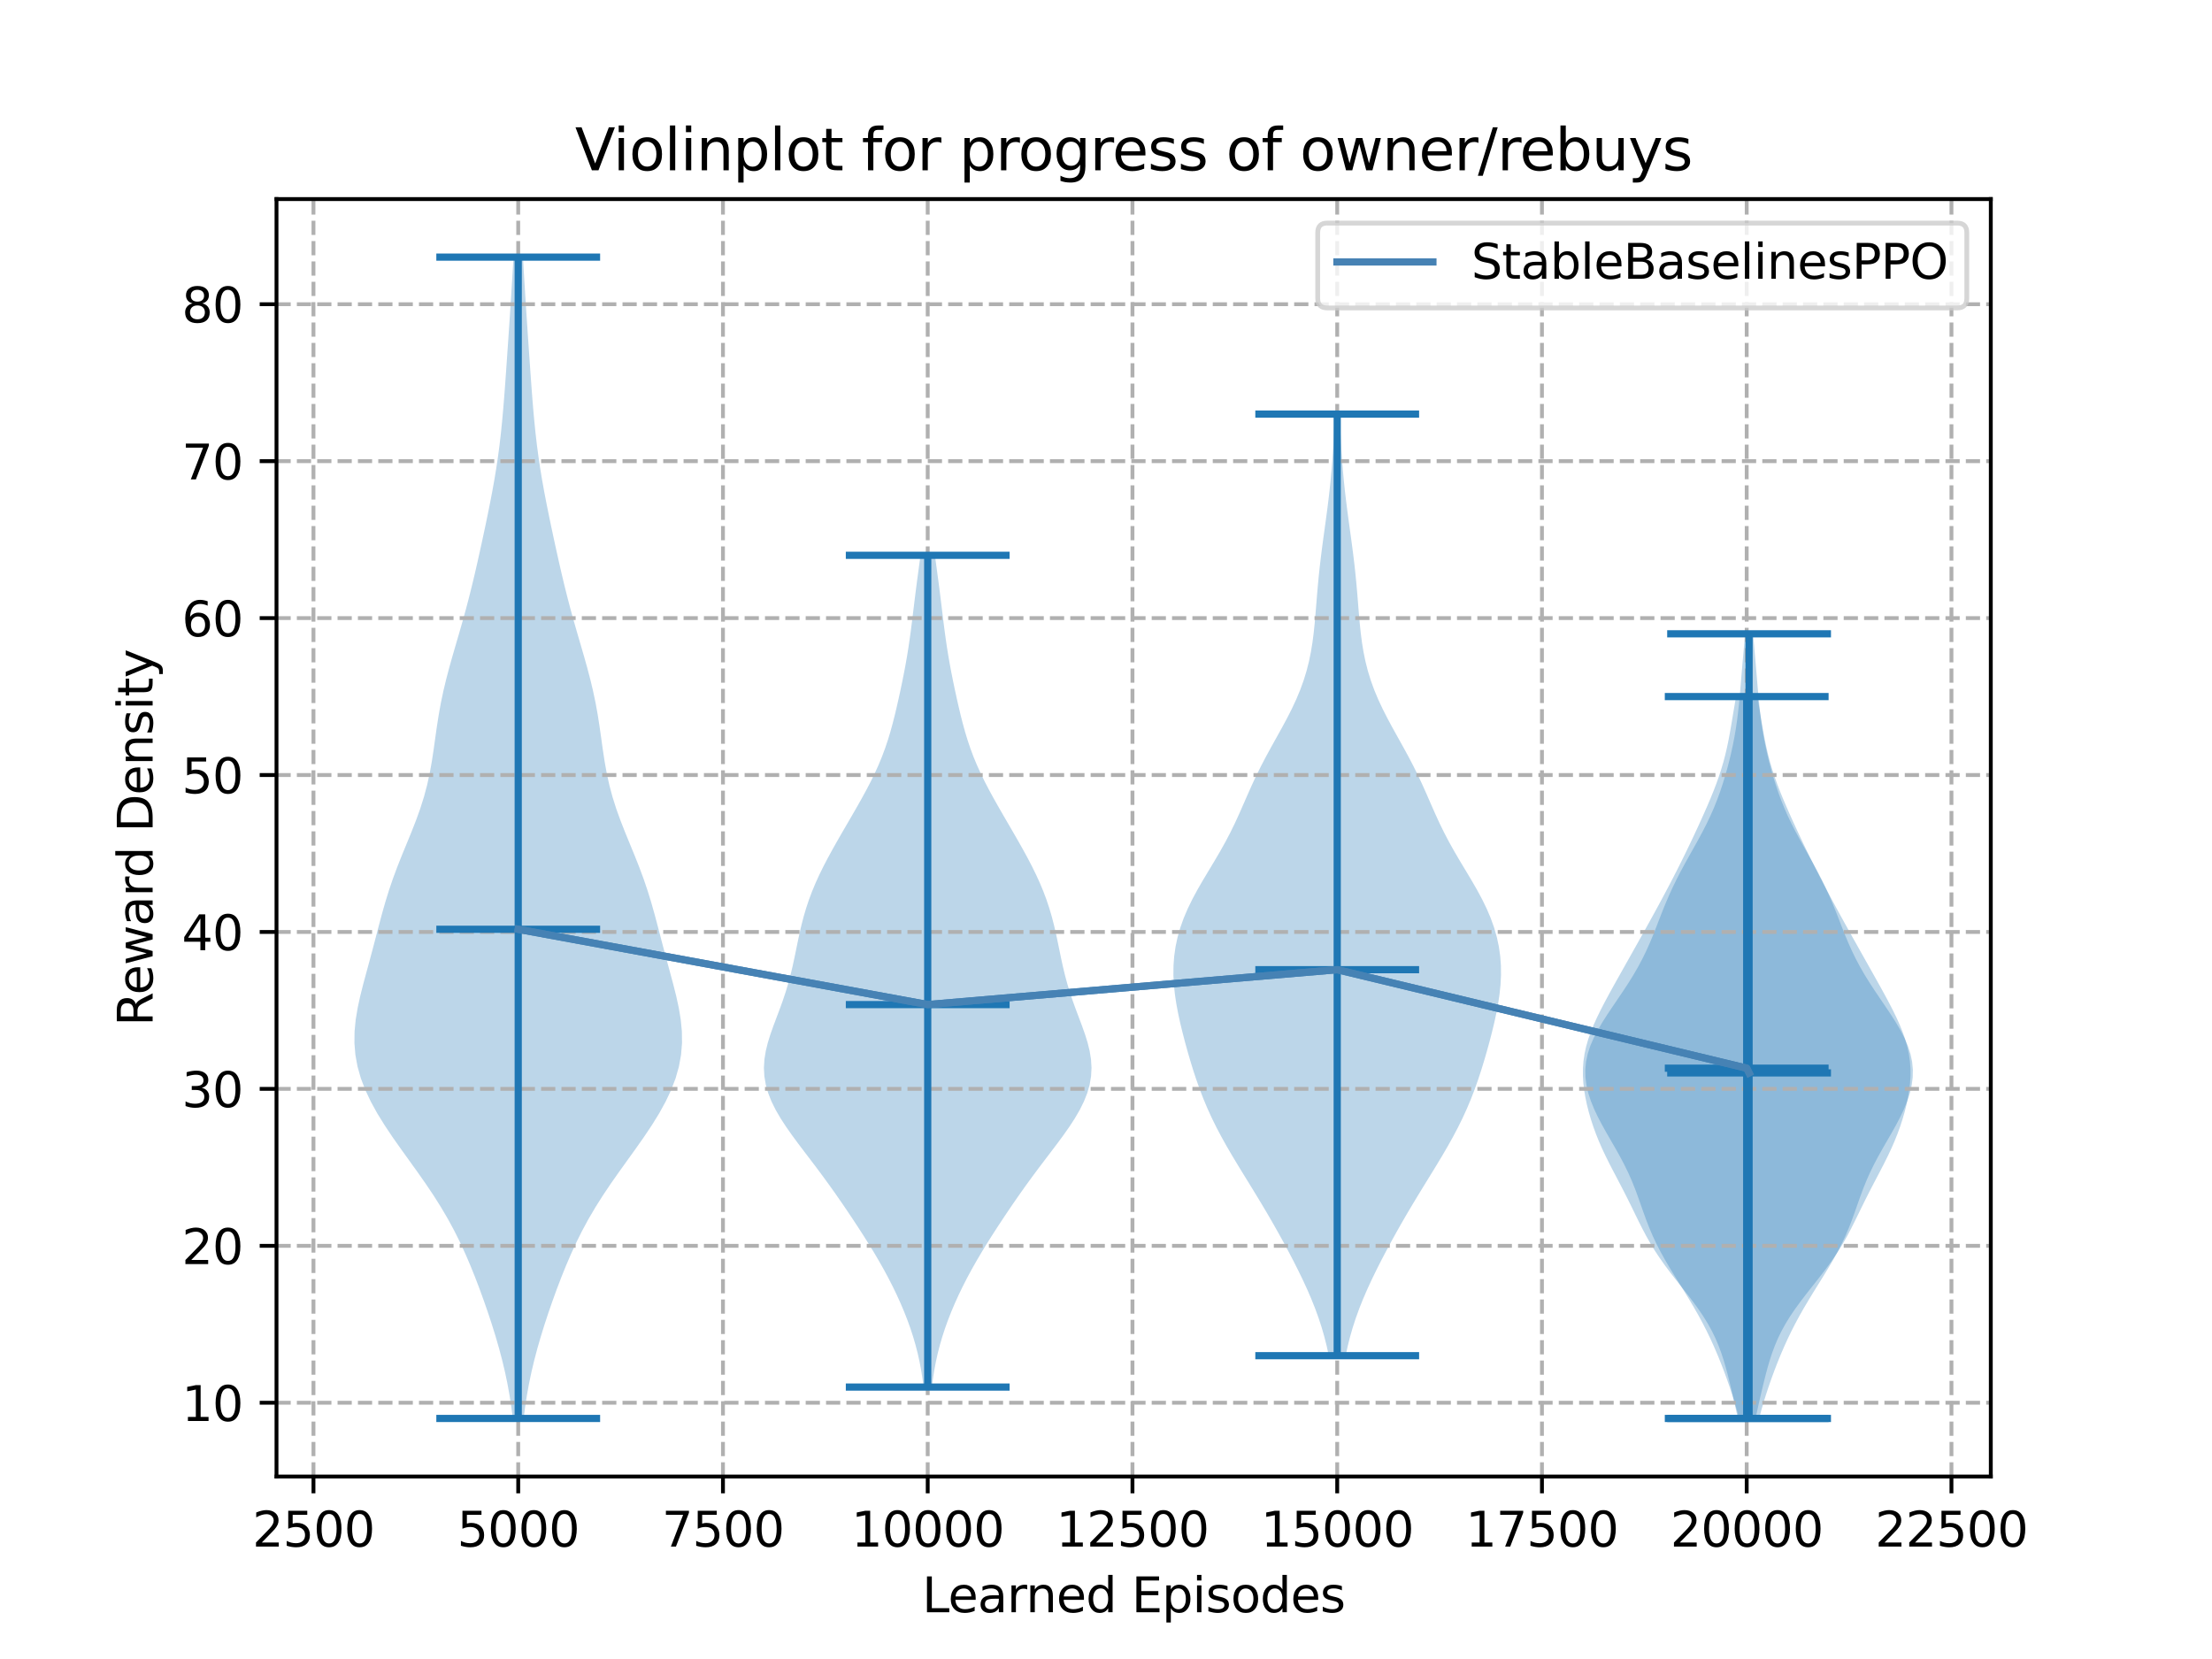 <?xml version="1.0" encoding="utf-8" standalone="no"?>
<!DOCTYPE svg PUBLIC "-//W3C//DTD SVG 1.1//EN"
  "http://www.w3.org/Graphics/SVG/1.1/DTD/svg11.dtd">
<svg xmlns:xlink="http://www.w3.org/1999/xlink" width="460.8pt" height="345.6pt" viewBox="0 0 460.8 345.6" xmlns="http://www.w3.org/2000/svg" version="1.1">
 <defs>
  <style type="text/css">*{stroke-linejoin: round; stroke-linecap: butt}</style>
 </defs>
 <g id="figure_1">
  <g id="patch_1">
   <path d="M 0 345.6 
L 460.8 345.6 
L 460.8 0 
L 0 0 
z
" style="fill: #ffffff"/>
  </g>
  <g id="axes_1">
   <g id="patch_2">
    <path d="M 57.6 307.584 
L 414.72 307.584 
L 414.72 41.472 
L 57.6 41.472 
z
" style="fill: #ffffff"/>
   </g>
   <g id="PolyCollection_1">
    <path d="M 109.084 295.488 
L 106.826 295.488 
L 106.513 293.044 
L 106.136 290.601 
L 105.691 288.157 
L 105.176 285.713 
L 104.593 283.27 
L 103.945 280.826 
L 103.238 278.383 
L 102.478 275.939 
L 101.673 273.495 
L 100.826 271.052 
L 99.939 268.608 
L 99.009 266.164 
L 98.027 263.721 
L 96.981 261.277 
L 95.856 258.833 
L 94.638 256.39 
L 93.315 253.946 
L 91.88 251.503 
L 90.336 249.059 
L 88.696 246.615 
L 86.983 244.172 
L 85.228 241.728 
L 83.471 239.284 
L 81.752 236.841 
L 80.117 234.397 
L 78.605 231.953 
L 77.257 229.51 
L 76.103 227.066 
L 75.171 224.623 
L 74.478 222.179 
L 74.033 219.735 
L 73.833 217.292 
L 73.864 214.848 
L 74.1 212.404 
L 74.506 209.961 
L 75.038 207.517 
L 75.652 205.073 
L 76.309 202.63 
L 76.974 200.186 
L 77.63 197.743 
L 78.271 195.299 
L 78.909 192.855 
L 79.561 190.412 
L 80.254 187.968 
L 81.008 185.524 
L 81.838 183.081 
L 82.745 180.637 
L 83.714 178.193 
L 84.718 175.75 
L 85.718 173.306 
L 86.676 170.863 
L 87.554 168.419 
L 88.325 165.975 
L 88.977 163.532 
L 89.514 161.088 
L 89.954 158.644 
L 90.327 156.201 
L 90.668 153.757 
L 91.015 151.313 
L 91.399 148.87 
L 91.842 146.426 
L 92.355 143.983 
L 92.938 141.539 
L 93.581 139.095 
L 94.268 136.652 
L 94.978 134.208 
L 95.691 131.764 
L 96.391 129.321 
L 97.066 126.877 
L 97.709 124.433 
L 98.32 121.99 
L 98.904 119.546 
L 99.465 117.103 
L 100.009 114.659 
L 100.542 112.215 
L 101.064 109.772 
L 101.574 107.328 
L 102.067 104.884 
L 102.537 102.441 
L 102.977 99.997 
L 103.381 97.553 
L 103.744 95.11 
L 104.067 92.666 
L 104.35 90.223 
L 104.599 87.779 
L 104.819 85.335 
L 105.019 82.892 
L 105.204 80.448 
L 105.38 78.004 
L 105.551 75.561 
L 105.72 73.117 
L 105.888 70.673 
L 106.053 68.23 
L 106.215 65.786 
L 106.374 63.343 
L 106.529 60.899 
L 106.68 58.455 
L 106.827 56.012 
L 106.969 53.568 
L 108.94 53.568 
L 108.94 53.568 
L 109.083 56.012 
L 109.23 58.455 
L 109.381 60.899 
L 109.536 63.343 
L 109.695 65.786 
L 109.857 68.23 
L 110.022 70.673 
L 110.189 73.117 
L 110.358 75.561 
L 110.53 78.004 
L 110.706 80.448 
L 110.891 82.892 
L 111.09 85.335 
L 111.311 87.779 
L 111.56 90.223 
L 111.843 92.666 
L 112.166 95.11 
L 112.529 97.553 
L 112.933 99.997 
L 113.373 102.441 
L 113.843 104.884 
L 114.336 107.328 
L 114.846 109.772 
L 115.368 112.215 
L 115.9 114.659 
L 116.445 117.103 
L 117.006 119.546 
L 117.589 121.99 
L 118.201 124.433 
L 118.844 126.877 
L 119.519 129.321 
L 120.218 131.764 
L 120.932 134.208 
L 121.642 136.652 
L 122.328 139.095 
L 122.972 141.539 
L 123.555 143.983 
L 124.068 146.426 
L 124.511 148.87 
L 124.894 151.313 
L 125.241 153.757 
L 125.583 156.201 
L 125.955 158.644 
L 126.395 161.088 
L 126.932 163.532 
L 127.584 165.975 
L 128.356 168.419 
L 129.234 170.863 
L 130.191 173.306 
L 131.192 175.75 
L 132.195 178.193 
L 133.164 180.637 
L 134.071 183.081 
L 134.902 185.524 
L 135.656 187.968 
L 136.348 190.412 
L 137.001 192.855 
L 137.638 195.299 
L 138.28 197.743 
L 138.936 200.186 
L 139.601 202.63 
L 140.257 205.073 
L 140.872 207.517 
L 141.404 209.961 
L 141.809 212.404 
L 142.046 214.848 
L 142.077 217.292 
L 141.877 219.735 
L 141.432 222.179 
L 140.739 224.623 
L 139.807 227.066 
L 138.653 229.51 
L 137.304 231.953 
L 135.793 234.397 
L 134.157 236.841 
L 132.439 239.284 
L 130.681 241.728 
L 128.927 244.172 
L 127.213 246.615 
L 125.573 249.059 
L 124.03 251.503 
L 122.595 253.946 
L 121.271 256.39 
L 120.053 258.833 
L 118.929 261.277 
L 117.883 263.721 
L 116.901 266.164 
L 115.97 268.608 
L 115.083 271.052 
L 114.237 273.495 
L 113.431 275.939 
L 112.672 278.383 
L 111.965 280.826 
L 111.317 283.27 
L 110.734 285.713 
L 110.219 288.157 
L 109.774 290.601 
L 109.397 293.044 
L 109.084 295.488 
z
" clip-path="url(#p4ff7fcdae9)" style="fill: #1f77b4; fill-opacity: 0.3"/>
   </g>
   <g id="PolyCollection_2">
    <path d="M 194.125 288.95 
L 192.395 288.95 
L 192.169 287.199 
L 191.894 285.449 
L 191.564 283.699 
L 191.177 281.949 
L 190.728 280.199 
L 190.217 278.449 
L 189.646 276.698 
L 189.015 274.948 
L 188.327 273.198 
L 187.584 271.448 
L 186.789 269.698 
L 185.943 267.948 
L 185.047 266.197 
L 184.103 264.447 
L 183.113 262.697 
L 182.082 260.947 
L 181.013 259.197 
L 179.912 257.447 
L 178.784 255.696 
L 177.634 253.946 
L 176.462 252.196 
L 175.268 250.446 
L 174.051 248.696 
L 172.807 246.945 
L 171.534 245.195 
L 170.232 243.445 
L 168.909 241.695 
L 167.577 239.945 
L 166.253 238.195 
L 164.962 236.444 
L 163.733 234.694 
L 162.595 232.944 
L 161.579 231.194 
L 160.713 229.444 
L 160.022 227.694 
L 159.524 225.943 
L 159.229 224.193 
L 159.138 222.443 
L 159.243 220.693 
L 159.525 218.943 
L 159.956 217.193 
L 160.501 215.442 
L 161.122 213.692 
L 161.779 211.942 
L 162.438 210.192 
L 163.071 208.442 
L 163.656 206.692 
L 164.185 204.941 
L 164.657 203.191 
L 165.078 201.441 
L 165.461 199.691 
L 165.823 197.941 
L 166.182 196.191 
L 166.556 194.44 
L 166.962 192.69 
L 167.417 190.94 
L 167.932 189.19 
L 168.515 187.44 
L 169.172 185.689 
L 169.901 183.939 
L 170.7 182.189 
L 171.561 180.439 
L 172.475 178.689 
L 173.431 176.939 
L 174.417 175.188 
L 175.423 173.438 
L 176.44 171.688 
L 177.457 169.938 
L 178.465 168.188 
L 179.454 166.438 
L 180.411 164.687 
L 181.325 162.937 
L 182.185 161.187 
L 182.981 159.437 
L 183.708 157.687 
L 184.364 155.937 
L 184.954 154.186 
L 185.484 152.436 
L 185.965 150.686 
L 186.409 148.936 
L 186.825 147.186 
L 187.222 145.436 
L 187.603 143.685 
L 187.969 141.935 
L 188.319 140.185 
L 188.648 138.435 
L 188.955 136.685 
L 189.237 134.934 
L 189.496 133.184 
L 189.736 131.434 
L 189.96 129.684 
L 190.175 127.934 
L 190.388 126.184 
L 190.603 124.433 
L 190.823 122.683 
L 191.051 120.933 
L 191.286 119.183 
L 191.524 117.433 
L 191.76 115.683 
L 194.76 115.683 
L 194.76 115.683 
L 194.996 117.433 
L 195.234 119.183 
L 195.469 120.933 
L 195.697 122.683 
L 195.917 124.433 
L 196.132 126.184 
L 196.345 127.934 
L 196.56 129.684 
L 196.784 131.434 
L 197.024 133.184 
L 197.283 134.934 
L 197.565 136.685 
L 197.872 138.435 
L 198.201 140.185 
L 198.551 141.935 
L 198.917 143.685 
L 199.298 145.436 
L 199.695 147.186 
L 200.111 148.936 
L 200.555 150.686 
L 201.036 152.436 
L 201.566 154.186 
L 202.156 155.937 
L 202.812 157.687 
L 203.539 159.437 
L 204.335 161.187 
L 205.195 162.937 
L 206.109 164.687 
L 207.066 166.438 
L 208.055 168.188 
L 209.063 169.938 
L 210.08 171.688 
L 211.097 173.438 
L 212.103 175.188 
L 213.089 176.939 
L 214.045 178.689 
L 214.959 180.439 
L 215.82 182.189 
L 216.619 183.939 
L 217.349 185.689 
L 218.005 187.44 
L 218.588 189.19 
L 219.103 190.94 
L 219.558 192.69 
L 219.964 194.44 
L 220.338 196.191 
L 220.697 197.941 
L 221.059 199.691 
L 221.442 201.441 
L 221.863 203.191 
L 222.335 204.941 
L 222.864 206.692 
L 223.449 208.442 
L 224.082 210.192 
L 224.741 211.942 
L 225.398 213.692 
L 226.019 215.442 
L 226.564 217.193 
L 226.995 218.943 
L 227.277 220.693 
L 227.382 222.443 
L 227.291 224.193 
L 226.996 225.943 
L 226.498 227.694 
L 225.807 229.444 
L 224.941 231.194 
L 223.925 232.944 
L 222.787 234.694 
L 221.558 236.444 
L 220.267 238.195 
L 218.943 239.945 
L 217.611 241.695 
L 216.288 243.445 
L 214.987 245.195 
L 213.713 246.945 
L 212.469 248.696 
L 211.252 250.446 
L 210.058 252.196 
L 208.887 253.946 
L 207.736 255.696 
L 206.608 257.447 
L 205.507 259.197 
L 204.438 260.947 
L 203.407 262.697 
L 202.417 264.447 
L 201.473 266.197 
L 200.577 267.948 
L 199.731 269.698 
L 198.936 271.448 
L 198.193 273.198 
L 197.505 274.948 
L 196.874 276.698 
L 196.303 278.449 
L 195.792 280.199 
L 195.343 281.949 
L 194.956 283.699 
L 194.626 285.449 
L 194.351 287.199 
L 194.125 288.95 
z
" clip-path="url(#p4ff7fcdae9)" style="fill: #1f77b4; fill-opacity: 0.3"/>
   </g>
   <g id="PolyCollection_3">
    <path d="M 280.322 282.411 
L 276.809 282.411 
L 276.38 280.43 
L 275.88 278.449 
L 275.308 276.467 
L 274.659 274.486 
L 273.937 272.505 
L 273.143 270.523 
L 272.285 268.542 
L 271.371 266.561 
L 270.408 264.579 
L 269.405 262.598 
L 268.369 260.617 
L 267.302 258.635 
L 266.206 256.654 
L 265.084 254.673 
L 263.933 252.691 
L 262.757 250.71 
L 261.558 248.729 
L 260.344 246.747 
L 259.124 244.766 
L 257.91 242.785 
L 256.717 240.803 
L 255.561 238.822 
L 254.453 236.841 
L 253.407 234.859 
L 252.43 232.878 
L 251.526 230.897 
L 250.695 228.915 
L 249.932 226.934 
L 249.228 224.953 
L 248.576 222.971 
L 247.966 220.99 
L 247.39 219.009 
L 246.845 217.027 
L 246.33 215.046 
L 245.852 213.065 
L 245.42 211.083 
L 245.048 209.102 
L 244.751 207.121 
L 244.544 205.139 
L 244.443 203.158 
L 244.46 201.177 
L 244.606 199.196 
L 244.888 197.214 
L 245.311 195.233 
L 245.877 193.252 
L 246.585 191.27 
L 247.428 189.289 
L 248.395 187.308 
L 249.463 185.326 
L 250.607 183.345 
L 251.792 181.364 
L 252.984 179.382 
L 254.147 177.401 
L 255.256 175.42 
L 256.296 173.438 
L 257.264 171.457 
L 258.173 169.476 
L 259.046 167.494 
L 259.91 165.513 
L 260.794 163.532 
L 261.721 161.55 
L 262.703 159.569 
L 263.74 157.588 
L 264.821 155.606 
L 265.925 153.625 
L 267.025 151.644 
L 268.092 149.662 
L 269.101 147.681 
L 270.026 145.7 
L 270.853 143.718 
L 271.573 141.737 
L 272.181 139.756 
L 272.684 137.774 
L 273.09 135.793 
L 273.412 133.812 
L 273.667 131.83 
L 273.873 129.849 
L 274.047 127.868 
L 274.207 125.886 
L 274.367 123.905 
L 274.538 121.924 
L 274.727 119.942 
L 274.939 117.961 
L 275.173 115.98 
L 275.425 113.998 
L 275.691 112.017 
L 275.964 110.036 
L 276.235 108.054 
L 276.499 106.073 
L 276.748 104.092 
L 276.977 102.111 
L 277.184 100.129 
L 277.367 98.148 
L 277.527 96.167 
L 277.664 94.185 
L 277.783 92.204 
L 277.886 90.223 
L 277.976 88.241 
L 278.057 86.26 
L 279.074 86.26 
L 279.074 86.26 
L 279.154 88.241 
L 279.245 90.223 
L 279.347 92.204 
L 279.466 94.185 
L 279.604 96.167 
L 279.763 98.148 
L 279.946 100.129 
L 280.153 102.111 
L 280.383 104.092 
L 280.632 106.073 
L 280.895 108.054 
L 281.166 110.036 
L 281.439 112.017 
L 281.705 113.998 
L 281.958 115.98 
L 282.192 117.961 
L 282.403 119.942 
L 282.593 121.924 
L 282.764 123.905 
L 282.923 125.886 
L 283.083 127.868 
L 283.258 129.849 
L 283.464 131.83 
L 283.719 133.812 
L 284.041 135.793 
L 284.446 137.774 
L 284.949 139.756 
L 285.558 141.737 
L 286.277 143.718 
L 287.104 145.7 
L 288.03 147.681 
L 289.038 149.662 
L 290.106 151.644 
L 291.206 153.625 
L 292.31 155.606 
L 293.391 157.588 
L 294.428 159.569 
L 295.409 161.55 
L 296.336 163.532 
L 297.22 165.513 
L 298.085 167.494 
L 298.957 169.476 
L 299.866 171.457 
L 300.835 173.438 
L 301.874 175.42 
L 302.983 177.401 
L 304.147 179.382 
L 305.338 181.364 
L 306.523 183.345 
L 307.667 185.326 
L 308.736 187.308 
L 309.702 189.289 
L 310.546 191.27 
L 311.254 193.252 
L 311.82 195.233 
L 312.243 197.214 
L 312.524 199.196 
L 312.67 201.177 
L 312.687 203.158 
L 312.586 205.139 
L 312.38 207.121 
L 312.083 209.102 
L 311.71 211.083 
L 311.278 213.065 
L 310.8 215.046 
L 310.286 217.027 
L 309.74 219.009 
L 309.164 220.99 
L 308.554 222.971 
L 307.902 224.953 
L 307.199 226.934 
L 306.436 228.915 
L 305.604 230.897 
L 304.7 232.878 
L 303.723 234.859 
L 302.677 236.841 
L 301.57 238.822 
L 300.413 240.803 
L 299.22 242.785 
L 298.007 244.766 
L 296.787 246.747 
L 295.572 248.729 
L 294.374 250.71 
L 293.197 252.691 
L 292.047 254.673 
L 290.924 256.654 
L 289.829 258.635 
L 288.762 260.617 
L 287.725 262.598 
L 286.722 264.579 
L 285.76 266.561 
L 284.845 268.542 
L 283.987 270.523 
L 283.194 272.505 
L 282.471 274.486 
L 281.823 276.467 
L 281.25 278.449 
L 280.751 280.43 
L 280.322 282.411 
z
" clip-path="url(#p4ff7fcdae9)" style="fill: #1f77b4; fill-opacity: 0.3"/>
   </g>
   <g id="PolyCollection_4">
    <path d="M 365.715 295.488 
L 362.026 295.488 
L 361.704 293.969 
L 361.367 292.45 
L 361.02 290.931 
L 360.664 289.412 
L 360.298 287.893 
L 359.916 286.374 
L 359.508 284.855 
L 359.063 283.336 
L 358.565 281.817 
L 357.999 280.298 
L 357.351 278.779 
L 356.61 277.26 
L 355.771 275.741 
L 354.834 274.222 
L 353.806 272.703 
L 352.701 271.184 
L 351.538 269.665 
L 350.343 268.146 
L 349.143 266.627 
L 347.962 265.108 
L 346.825 263.589 
L 345.749 262.07 
L 344.745 260.551 
L 343.816 259.032 
L 342.955 257.513 
L 342.151 255.994 
L 341.386 254.475 
L 340.642 252.956 
L 339.901 251.437 
L 339.151 249.917 
L 338.384 248.398 
L 337.6 246.879 
L 336.804 245.36 
L 336.007 243.841 
L 335.224 242.322 
L 334.469 240.803 
L 333.754 239.284 
L 333.088 237.765 
L 332.477 236.246 
L 331.922 234.727 
L 331.423 233.208 
L 330.981 231.689 
L 330.596 230.17 
L 330.273 228.651 
L 330.017 227.132 
L 329.839 225.613 
L 329.748 224.094 
L 329.755 222.575 
L 329.868 221.056 
L 330.09 219.537 
L 330.421 218.018 
L 330.857 216.499 
L 331.389 214.98 
L 332.005 213.461 
L 332.692 211.942 
L 333.434 210.423 
L 334.218 208.904 
L 335.032 207.385 
L 335.865 205.866 
L 336.71 204.347 
L 337.561 202.828 
L 338.414 201.309 
L 339.269 199.79 
L 340.123 198.271 
L 340.976 196.752 
L 341.827 195.233 
L 342.675 193.714 
L 343.518 192.195 
L 344.356 190.676 
L 345.186 189.157 
L 346.008 187.638 
L 346.821 186.119 
L 347.624 184.6 
L 348.417 183.081 
L 349.197 181.562 
L 349.965 180.043 
L 350.72 178.524 
L 351.462 177.005 
L 352.192 175.486 
L 352.91 173.967 
L 353.617 172.448 
L 354.313 170.929 
L 354.996 169.41 
L 355.663 167.891 
L 356.309 166.372 
L 356.928 164.853 
L 357.512 163.334 
L 358.057 161.814 
L 358.555 160.295 
L 359.004 158.776 
L 359.404 157.257 
L 359.759 155.738 
L 360.075 154.219 
L 360.361 152.7 
L 360.627 151.181 
L 360.882 149.662 
L 361.135 148.143 
L 361.39 146.624 
L 361.651 145.105 
L 366.09 145.105 
L 366.09 145.105 
L 366.351 146.624 
L 366.606 148.143 
L 366.859 149.662 
L 367.114 151.181 
L 367.38 152.7 
L 367.665 154.219 
L 367.982 155.738 
L 368.337 157.257 
L 368.737 158.776 
L 369.186 160.295 
L 369.684 161.814 
L 370.228 163.334 
L 370.813 164.853 
L 371.432 166.372 
L 372.078 167.891 
L 372.745 169.41 
L 373.428 170.929 
L 374.124 172.448 
L 374.831 173.967 
L 375.549 175.486 
L 376.279 177.005 
L 377.021 178.524 
L 377.776 180.043 
L 378.544 181.562 
L 379.324 183.081 
L 380.116 184.6 
L 380.92 186.119 
L 381.733 187.638 
L 382.555 189.157 
L 383.385 190.676 
L 384.223 192.195 
L 385.066 193.714 
L 385.914 195.233 
L 386.765 196.752 
L 387.618 198.271 
L 388.472 199.79 
L 389.327 201.309 
L 390.18 202.828 
L 391.031 204.347 
L 391.876 205.866 
L 392.709 207.385 
L 393.523 208.904 
L 394.307 210.423 
L 395.049 211.942 
L 395.735 213.461 
L 396.352 214.98 
L 396.884 216.499 
L 397.32 218.018 
L 397.651 219.537 
L 397.873 221.056 
L 397.985 222.575 
L 397.993 224.094 
L 397.902 225.613 
L 397.724 227.132 
L 397.468 228.651 
L 397.144 230.17 
L 396.76 231.689 
L 396.317 233.208 
L 395.819 234.727 
L 395.264 236.246 
L 394.653 237.765 
L 393.987 239.284 
L 393.272 240.803 
L 392.517 242.322 
L 391.734 243.841 
L 390.937 245.36 
L 390.141 246.879 
L 389.356 248.398 
L 388.589 249.917 
L 387.839 251.437 
L 387.099 252.956 
L 386.355 254.475 
L 385.59 255.994 
L 384.786 257.513 
L 383.925 259.032 
L 382.995 260.551 
L 381.991 262.07 
L 380.916 263.589 
L 379.779 265.108 
L 378.598 266.627 
L 377.397 268.146 
L 376.203 269.665 
L 375.04 271.184 
L 373.935 272.703 
L 372.907 274.222 
L 371.969 275.741 
L 371.13 277.26 
L 370.39 278.779 
L 369.742 280.298 
L 369.176 281.817 
L 368.678 283.336 
L 368.233 284.855 
L 367.825 286.374 
L 367.443 287.893 
L 367.076 289.412 
L 366.721 290.931 
L 366.374 292.45 
L 366.037 293.969 
L 365.715 295.488 
z
" clip-path="url(#p4ff7fcdae9)" style="fill: #1f77b4; fill-opacity: 0.3"/>
   </g>
   <g id="PolyCollection_5">
    <path d="M 366.463 295.488 
L 362.267 295.488 
L 361.832 293.837 
L 361.356 292.186 
L 360.844 290.535 
L 360.299 288.884 
L 359.723 287.232 
L 359.117 285.581 
L 358.481 283.93 
L 357.811 282.279 
L 357.103 280.628 
L 356.354 278.977 
L 355.559 277.326 
L 354.715 275.675 
L 353.823 274.024 
L 352.883 272.373 
L 351.904 270.721 
L 350.893 269.07 
L 349.867 267.419 
L 348.84 265.768 
L 347.833 264.117 
L 346.862 262.466 
L 345.946 260.815 
L 345.095 259.164 
L 344.316 257.513 
L 343.609 255.861 
L 342.964 254.21 
L 342.363 252.559 
L 341.784 250.908 
L 341.201 249.257 
L 340.588 247.606 
L 339.922 245.955 
L 339.19 244.304 
L 338.386 242.653 
L 337.516 241.002 
L 336.594 239.35 
L 335.644 237.699 
L 334.692 236.048 
L 333.767 234.397 
L 332.899 232.746 
L 332.114 231.095 
L 331.438 229.444 
L 330.894 227.793 
L 330.501 226.142 
L 330.28 224.49 
L 330.243 222.839 
L 330.399 221.188 
L 330.749 219.537 
L 331.286 217.886 
L 331.993 216.235 
L 332.846 214.584 
L 333.817 212.933 
L 334.871 211.282 
L 335.977 209.631 
L 337.101 207.979 
L 338.214 206.328 
L 339.292 204.677 
L 340.314 203.026 
L 341.267 201.375 
L 342.145 199.724 
L 342.95 198.073 
L 343.689 196.422 
L 344.376 194.771 
L 345.029 193.119 
L 345.669 191.468 
L 346.314 189.817 
L 346.984 188.166 
L 347.691 186.515 
L 348.445 184.864 
L 349.249 183.213 
L 350.101 181.562 
L 350.992 179.911 
L 351.91 178.259 
L 352.838 176.608 
L 353.757 174.957 
L 354.647 173.306 
L 355.494 171.655 
L 356.284 170.004 
L 357.012 168.353 
L 357.678 166.702 
L 358.284 165.051 
L 358.838 163.4 
L 359.347 161.748 
L 359.816 160.097 
L 360.248 158.446 
L 360.644 156.795 
L 361.002 155.144 
L 361.322 153.493 
L 361.602 151.842 
L 361.845 150.191 
L 362.053 148.54 
L 362.234 146.888 
L 362.393 145.237 
L 362.539 143.586 
L 362.679 141.935 
L 362.817 140.284 
L 362.957 138.633 
L 363.099 136.982 
L 363.243 135.331 
L 363.386 133.68 
L 363.525 132.029 
L 365.205 132.029 
L 365.205 132.029 
L 365.345 133.68 
L 365.488 135.331 
L 365.632 136.982 
L 365.774 138.633 
L 365.913 140.284 
L 366.051 141.935 
L 366.191 143.586 
L 366.337 145.237 
L 366.497 146.888 
L 366.677 148.54 
L 366.886 150.191 
L 367.128 151.842 
L 367.408 153.493 
L 367.728 155.144 
L 368.086 156.795 
L 368.482 158.446 
L 368.914 160.097 
L 369.383 161.748 
L 369.892 163.4 
L 370.446 165.051 
L 371.053 166.702 
L 371.718 168.353 
L 372.446 170.004 
L 373.237 171.655 
L 374.083 173.306 
L 374.974 174.957 
L 375.892 176.608 
L 376.82 178.259 
L 377.738 179.911 
L 378.63 181.562 
L 379.481 183.213 
L 380.285 184.864 
L 381.039 186.515 
L 381.746 188.166 
L 382.416 189.817 
L 383.062 191.468 
L 383.701 193.119 
L 384.355 194.771 
L 385.042 196.422 
L 385.781 198.073 
L 386.585 199.724 
L 387.464 201.375 
L 388.417 203.026 
L 389.439 204.677 
L 390.516 206.328 
L 391.629 207.979 
L 392.754 209.631 
L 393.859 211.282 
L 394.914 212.933 
L 395.884 214.584 
L 396.738 216.235 
L 397.444 217.886 
L 397.981 219.537 
L 398.331 221.188 
L 398.487 222.839 
L 398.45 224.49 
L 398.229 226.142 
L 397.837 227.793 
L 397.292 229.444 
L 396.616 231.095 
L 395.831 232.746 
L 394.963 234.397 
L 394.039 236.048 
L 393.087 237.699 
L 392.136 239.35 
L 391.215 241.002 
L 390.344 242.653 
L 389.54 244.304 
L 388.808 245.955 
L 388.142 247.606 
L 387.529 249.257 
L 386.946 250.908 
L 386.367 252.559 
L 385.767 254.21 
L 385.121 255.861 
L 384.414 257.513 
L 383.636 259.164 
L 382.785 260.815 
L 381.868 262.466 
L 380.898 264.117 
L 379.89 265.768 
L 378.864 267.419 
L 377.837 269.07 
L 376.827 270.721 
L 375.847 272.373 
L 374.908 274.024 
L 374.015 275.675 
L 373.171 277.326 
L 372.376 278.977 
L 371.627 280.628 
L 370.92 282.279 
L 370.25 283.93 
L 369.613 285.581 
L 369.007 287.232 
L 368.431 288.884 
L 367.886 290.535 
L 367.374 292.186 
L 366.899 293.837 
L 366.463 295.488 
z
" clip-path="url(#p4ff7fcdae9)" style="fill: #1f77b4; fill-opacity: 0.3"/>
   </g>
   <g id="matplotlib.axis_1">
    <g id="xtick_1">
     <g id="line2d_1">
      <path d="M 65.302 307.584 
L 65.302 41.472 
" clip-path="url(#p4ff7fcdae9)" style="fill: none; stroke-dasharray: 2.96,1.28; stroke-dashoffset: 0; stroke: #b0b0b0; stroke-width: 0.8"/>
     </g>
     <g id="line2d_2">
      <defs>
       <path id="mf1c7e84be1" d="M 0 0 
L 0 3.5 
" style="stroke: #000000; stroke-width: 0.8"/>
      </defs>
      <g>
       <use xlink:href="#mf1c7e84be1" x="65.302" y="307.584" style="stroke: #000000; stroke-width: 0.8"/>
      </g>
     </g>
     <g id="text_1">
      <!-- 2500 -->
      <g transform="translate(52.577 322.182)scale(0.1 -0.1)">
       <defs>
        <path id="DejaVuSans-32" d="M 1228 531 
L 3431 531 
L 3431 0 
L 469 0 
L 469 531 
Q 828 903 1448 1529 
Q 2069 2156 2228 2338 
Q 2531 2678 2651 2914 
Q 2772 3150 2772 3378 
Q 2772 3750 2511 3984 
Q 2250 4219 1831 4219 
Q 1534 4219 1204 4116 
Q 875 4013 500 3803 
L 500 4441 
Q 881 4594 1212 4672 
Q 1544 4750 1819 4750 
Q 2544 4750 2975 4387 
Q 3406 4025 3406 3419 
Q 3406 3131 3298 2873 
Q 3191 2616 2906 2266 
Q 2828 2175 2409 1742 
Q 1991 1309 1228 531 
z
" transform="scale(0.016)"/>
        <path id="DejaVuSans-35" d="M 691 4666 
L 3169 4666 
L 3169 4134 
L 1269 4134 
L 1269 2991 
Q 1406 3038 1543 3061 
Q 1681 3084 1819 3084 
Q 2600 3084 3056 2656 
Q 3513 2228 3513 1497 
Q 3513 744 3044 326 
Q 2575 -91 1722 -91 
Q 1428 -91 1123 -41 
Q 819 9 494 109 
L 494 744 
Q 775 591 1075 516 
Q 1375 441 1709 441 
Q 2250 441 2565 725 
Q 2881 1009 2881 1497 
Q 2881 1984 2565 2268 
Q 2250 2553 1709 2553 
Q 1456 2553 1204 2497 
Q 953 2441 691 2322 
L 691 4666 
z
" transform="scale(0.016)"/>
        <path id="DejaVuSans-30" d="M 2034 4250 
Q 1547 4250 1301 3770 
Q 1056 3291 1056 2328 
Q 1056 1369 1301 889 
Q 1547 409 2034 409 
Q 2525 409 2770 889 
Q 3016 1369 3016 2328 
Q 3016 3291 2770 3770 
Q 2525 4250 2034 4250 
z
M 2034 4750 
Q 2819 4750 3233 4129 
Q 3647 3509 3647 2328 
Q 3647 1150 3233 529 
Q 2819 -91 2034 -91 
Q 1250 -91 836 529 
Q 422 1150 422 2328 
Q 422 3509 836 4129 
Q 1250 4750 2034 4750 
z
" transform="scale(0.016)"/>
       </defs>
       <use xlink:href="#DejaVuSans-32"/>
       <use xlink:href="#DejaVuSans-35" x="63.623"/>
       <use xlink:href="#DejaVuSans-30" x="127.246"/>
       <use xlink:href="#DejaVuSans-30" x="190.869"/>
      </g>
     </g>
    </g>
    <g id="xtick_2">
     <g id="line2d_3">
      <path d="M 107.955 307.584 
L 107.955 41.472 
" clip-path="url(#p4ff7fcdae9)" style="fill: none; stroke-dasharray: 2.96,1.28; stroke-dashoffset: 0; stroke: #b0b0b0; stroke-width: 0.8"/>
     </g>
     <g id="line2d_4">
      <g>
       <use xlink:href="#mf1c7e84be1" x="107.955" y="307.584" style="stroke: #000000; stroke-width: 0.8"/>
      </g>
     </g>
     <g id="text_2">
      <!-- 5000 -->
      <g transform="translate(95.23 322.182)scale(0.1 -0.1)">
       <use xlink:href="#DejaVuSans-35"/>
       <use xlink:href="#DejaVuSans-30" x="63.623"/>
       <use xlink:href="#DejaVuSans-30" x="127.246"/>
       <use xlink:href="#DejaVuSans-30" x="190.869"/>
      </g>
     </g>
    </g>
    <g id="xtick_3">
     <g id="line2d_5">
      <path d="M 150.607 307.584 
L 150.607 41.472 
" clip-path="url(#p4ff7fcdae9)" style="fill: none; stroke-dasharray: 2.96,1.28; stroke-dashoffset: 0; stroke: #b0b0b0; stroke-width: 0.8"/>
     </g>
     <g id="line2d_6">
      <g>
       <use xlink:href="#mf1c7e84be1" x="150.607" y="307.584" style="stroke: #000000; stroke-width: 0.8"/>
      </g>
     </g>
     <g id="text_3">
      <!-- 7500 -->
      <g transform="translate(137.882 322.182)scale(0.1 -0.1)">
       <defs>
        <path id="DejaVuSans-37" d="M 525 4666 
L 3525 4666 
L 3525 4397 
L 1831 0 
L 1172 0 
L 2766 4134 
L 525 4134 
L 525 4666 
z
" transform="scale(0.016)"/>
       </defs>
       <use xlink:href="#DejaVuSans-37"/>
       <use xlink:href="#DejaVuSans-35" x="63.623"/>
       <use xlink:href="#DejaVuSans-30" x="127.246"/>
       <use xlink:href="#DejaVuSans-30" x="190.869"/>
      </g>
     </g>
    </g>
    <g id="xtick_4">
     <g id="line2d_7">
      <path d="M 193.26 307.584 
L 193.26 41.472 
" clip-path="url(#p4ff7fcdae9)" style="fill: none; stroke-dasharray: 2.96,1.28; stroke-dashoffset: 0; stroke: #b0b0b0; stroke-width: 0.8"/>
     </g>
     <g id="line2d_8">
      <g>
       <use xlink:href="#mf1c7e84be1" x="193.26" y="307.584" style="stroke: #000000; stroke-width: 0.8"/>
      </g>
     </g>
     <g id="text_4">
      <!-- 10000 -->
      <g transform="translate(177.354 322.182)scale(0.1 -0.1)">
       <defs>
        <path id="DejaVuSans-31" d="M 794 531 
L 1825 531 
L 1825 4091 
L 703 3866 
L 703 4441 
L 1819 4666 
L 2450 4666 
L 2450 531 
L 3481 531 
L 3481 0 
L 794 0 
L 794 531 
z
" transform="scale(0.016)"/>
       </defs>
       <use xlink:href="#DejaVuSans-31"/>
       <use xlink:href="#DejaVuSans-30" x="63.623"/>
       <use xlink:href="#DejaVuSans-30" x="127.246"/>
       <use xlink:href="#DejaVuSans-30" x="190.869"/>
       <use xlink:href="#DejaVuSans-30" x="254.492"/>
      </g>
     </g>
    </g>
    <g id="xtick_5">
     <g id="line2d_9">
      <path d="M 235.913 307.584 
L 235.913 41.472 
" clip-path="url(#p4ff7fcdae9)" style="fill: none; stroke-dasharray: 2.96,1.28; stroke-dashoffset: 0; stroke: #b0b0b0; stroke-width: 0.8"/>
     </g>
     <g id="line2d_10">
      <g>
       <use xlink:href="#mf1c7e84be1" x="235.913" y="307.584" style="stroke: #000000; stroke-width: 0.8"/>
      </g>
     </g>
     <g id="text_5">
      <!-- 12500 -->
      <g transform="translate(220.006 322.182)scale(0.1 -0.1)">
       <use xlink:href="#DejaVuSans-31"/>
       <use xlink:href="#DejaVuSans-32" x="63.623"/>
       <use xlink:href="#DejaVuSans-35" x="127.246"/>
       <use xlink:href="#DejaVuSans-30" x="190.869"/>
       <use xlink:href="#DejaVuSans-30" x="254.492"/>
      </g>
     </g>
    </g>
    <g id="xtick_6">
     <g id="line2d_11">
      <path d="M 278.565 307.584 
L 278.565 41.472 
" clip-path="url(#p4ff7fcdae9)" style="fill: none; stroke-dasharray: 2.96,1.28; stroke-dashoffset: 0; stroke: #b0b0b0; stroke-width: 0.8"/>
     </g>
     <g id="line2d_12">
      <g>
       <use xlink:href="#mf1c7e84be1" x="278.565" y="307.584" style="stroke: #000000; stroke-width: 0.8"/>
      </g>
     </g>
     <g id="text_6">
      <!-- 15000 -->
      <g transform="translate(262.659 322.182)scale(0.1 -0.1)">
       <use xlink:href="#DejaVuSans-31"/>
       <use xlink:href="#DejaVuSans-35" x="63.623"/>
       <use xlink:href="#DejaVuSans-30" x="127.246"/>
       <use xlink:href="#DejaVuSans-30" x="190.869"/>
       <use xlink:href="#DejaVuSans-30" x="254.492"/>
      </g>
     </g>
    </g>
    <g id="xtick_7">
     <g id="line2d_13">
      <path d="M 321.218 307.584 
L 321.218 41.472 
" clip-path="url(#p4ff7fcdae9)" style="fill: none; stroke-dasharray: 2.96,1.28; stroke-dashoffset: 0; stroke: #b0b0b0; stroke-width: 0.8"/>
     </g>
     <g id="line2d_14">
      <g>
       <use xlink:href="#mf1c7e84be1" x="321.218" y="307.584" style="stroke: #000000; stroke-width: 0.8"/>
      </g>
     </g>
     <g id="text_7">
      <!-- 17500 -->
      <g transform="translate(305.312 322.182)scale(0.1 -0.1)">
       <use xlink:href="#DejaVuSans-31"/>
       <use xlink:href="#DejaVuSans-37" x="63.623"/>
       <use xlink:href="#DejaVuSans-35" x="127.246"/>
       <use xlink:href="#DejaVuSans-30" x="190.869"/>
       <use xlink:href="#DejaVuSans-30" x="254.492"/>
      </g>
     </g>
    </g>
    <g id="xtick_8">
     <g id="line2d_15">
      <path d="M 363.87 307.584 
L 363.87 41.472 
" clip-path="url(#p4ff7fcdae9)" style="fill: none; stroke-dasharray: 2.96,1.28; stroke-dashoffset: 0; stroke: #b0b0b0; stroke-width: 0.8"/>
     </g>
     <g id="line2d_16">
      <g>
       <use xlink:href="#mf1c7e84be1" x="363.87" y="307.584" style="stroke: #000000; stroke-width: 0.8"/>
      </g>
     </g>
     <g id="text_8">
      <!-- 20000 -->
      <g transform="translate(347.964 322.182)scale(0.1 -0.1)">
       <use xlink:href="#DejaVuSans-32"/>
       <use xlink:href="#DejaVuSans-30" x="63.623"/>
       <use xlink:href="#DejaVuSans-30" x="127.246"/>
       <use xlink:href="#DejaVuSans-30" x="190.869"/>
       <use xlink:href="#DejaVuSans-30" x="254.492"/>
      </g>
     </g>
    </g>
    <g id="xtick_9">
     <g id="line2d_17">
      <path d="M 406.523 307.584 
L 406.523 41.472 
" clip-path="url(#p4ff7fcdae9)" style="fill: none; stroke-dasharray: 2.96,1.28; stroke-dashoffset: 0; stroke: #b0b0b0; stroke-width: 0.8"/>
     </g>
     <g id="line2d_18">
      <g>
       <use xlink:href="#mf1c7e84be1" x="406.523" y="307.584" style="stroke: #000000; stroke-width: 0.8"/>
      </g>
     </g>
     <g id="text_9">
      <!-- 22500 -->
      <g transform="translate(390.617 322.182)scale(0.1 -0.1)">
       <use xlink:href="#DejaVuSans-32"/>
       <use xlink:href="#DejaVuSans-32" x="63.623"/>
       <use xlink:href="#DejaVuSans-35" x="127.246"/>
       <use xlink:href="#DejaVuSans-30" x="190.869"/>
       <use xlink:href="#DejaVuSans-30" x="254.492"/>
      </g>
     </g>
    </g>
    <g id="text_10">
     <!-- Learned Episodes -->
     <g transform="translate(192.102 335.861)scale(0.1 -0.1)">
      <defs>
       <path id="DejaVuSans-4c" d="M 628 4666 
L 1259 4666 
L 1259 531 
L 3531 531 
L 3531 0 
L 628 0 
L 628 4666 
z
" transform="scale(0.016)"/>
       <path id="DejaVuSans-65" d="M 3597 1894 
L 3597 1613 
L 953 1613 
Q 991 1019 1311 708 
Q 1631 397 2203 397 
Q 2534 397 2845 478 
Q 3156 559 3463 722 
L 3463 178 
Q 3153 47 2828 -22 
Q 2503 -91 2169 -91 
Q 1331 -91 842 396 
Q 353 884 353 1716 
Q 353 2575 817 3079 
Q 1281 3584 2069 3584 
Q 2775 3584 3186 3129 
Q 3597 2675 3597 1894 
z
M 3022 2063 
Q 3016 2534 2758 2815 
Q 2500 3097 2075 3097 
Q 1594 3097 1305 2825 
Q 1016 2553 972 2059 
L 3022 2063 
z
" transform="scale(0.016)"/>
       <path id="DejaVuSans-61" d="M 2194 1759 
Q 1497 1759 1228 1600 
Q 959 1441 959 1056 
Q 959 750 1161 570 
Q 1363 391 1709 391 
Q 2188 391 2477 730 
Q 2766 1069 2766 1631 
L 2766 1759 
L 2194 1759 
z
M 3341 1997 
L 3341 0 
L 2766 0 
L 2766 531 
Q 2569 213 2275 61 
Q 1981 -91 1556 -91 
Q 1019 -91 701 211 
Q 384 513 384 1019 
Q 384 1609 779 1909 
Q 1175 2209 1959 2209 
L 2766 2209 
L 2766 2266 
Q 2766 2663 2505 2880 
Q 2244 3097 1772 3097 
Q 1472 3097 1187 3025 
Q 903 2953 641 2809 
L 641 3341 
Q 956 3463 1253 3523 
Q 1550 3584 1831 3584 
Q 2591 3584 2966 3190 
Q 3341 2797 3341 1997 
z
" transform="scale(0.016)"/>
       <path id="DejaVuSans-72" d="M 2631 2963 
Q 2534 3019 2420 3045 
Q 2306 3072 2169 3072 
Q 1681 3072 1420 2755 
Q 1159 2438 1159 1844 
L 1159 0 
L 581 0 
L 581 3500 
L 1159 3500 
L 1159 2956 
Q 1341 3275 1631 3429 
Q 1922 3584 2338 3584 
Q 2397 3584 2469 3576 
Q 2541 3569 2628 3553 
L 2631 2963 
z
" transform="scale(0.016)"/>
       <path id="DejaVuSans-6e" d="M 3513 2113 
L 3513 0 
L 2938 0 
L 2938 2094 
Q 2938 2591 2744 2837 
Q 2550 3084 2163 3084 
Q 1697 3084 1428 2787 
Q 1159 2491 1159 1978 
L 1159 0 
L 581 0 
L 581 3500 
L 1159 3500 
L 1159 2956 
Q 1366 3272 1645 3428 
Q 1925 3584 2291 3584 
Q 2894 3584 3203 3211 
Q 3513 2838 3513 2113 
z
" transform="scale(0.016)"/>
       <path id="DejaVuSans-64" d="M 2906 2969 
L 2906 4863 
L 3481 4863 
L 3481 0 
L 2906 0 
L 2906 525 
Q 2725 213 2448 61 
Q 2172 -91 1784 -91 
Q 1150 -91 751 415 
Q 353 922 353 1747 
Q 353 2572 751 3078 
Q 1150 3584 1784 3584 
Q 2172 3584 2448 3432 
Q 2725 3281 2906 2969 
z
M 947 1747 
Q 947 1113 1208 752 
Q 1469 391 1925 391 
Q 2381 391 2643 752 
Q 2906 1113 2906 1747 
Q 2906 2381 2643 2742 
Q 2381 3103 1925 3103 
Q 1469 3103 1208 2742 
Q 947 2381 947 1747 
z
" transform="scale(0.016)"/>
       <path id="DejaVuSans-20" transform="scale(0.016)"/>
       <path id="DejaVuSans-45" d="M 628 4666 
L 3578 4666 
L 3578 4134 
L 1259 4134 
L 1259 2753 
L 3481 2753 
L 3481 2222 
L 1259 2222 
L 1259 531 
L 3634 531 
L 3634 0 
L 628 0 
L 628 4666 
z
" transform="scale(0.016)"/>
       <path id="DejaVuSans-70" d="M 1159 525 
L 1159 -1331 
L 581 -1331 
L 581 3500 
L 1159 3500 
L 1159 2969 
Q 1341 3281 1617 3432 
Q 1894 3584 2278 3584 
Q 2916 3584 3314 3078 
Q 3713 2572 3713 1747 
Q 3713 922 3314 415 
Q 2916 -91 2278 -91 
Q 1894 -91 1617 61 
Q 1341 213 1159 525 
z
M 3116 1747 
Q 3116 2381 2855 2742 
Q 2594 3103 2138 3103 
Q 1681 3103 1420 2742 
Q 1159 2381 1159 1747 
Q 1159 1113 1420 752 
Q 1681 391 2138 391 
Q 2594 391 2855 752 
Q 3116 1113 3116 1747 
z
" transform="scale(0.016)"/>
       <path id="DejaVuSans-69" d="M 603 3500 
L 1178 3500 
L 1178 0 
L 603 0 
L 603 3500 
z
M 603 4863 
L 1178 4863 
L 1178 4134 
L 603 4134 
L 603 4863 
z
" transform="scale(0.016)"/>
       <path id="DejaVuSans-73" d="M 2834 3397 
L 2834 2853 
Q 2591 2978 2328 3040 
Q 2066 3103 1784 3103 
Q 1356 3103 1142 2972 
Q 928 2841 928 2578 
Q 928 2378 1081 2264 
Q 1234 2150 1697 2047 
L 1894 2003 
Q 2506 1872 2764 1633 
Q 3022 1394 3022 966 
Q 3022 478 2636 193 
Q 2250 -91 1575 -91 
Q 1294 -91 989 -36 
Q 684 19 347 128 
L 347 722 
Q 666 556 975 473 
Q 1284 391 1588 391 
Q 1994 391 2212 530 
Q 2431 669 2431 922 
Q 2431 1156 2273 1281 
Q 2116 1406 1581 1522 
L 1381 1569 
Q 847 1681 609 1914 
Q 372 2147 372 2553 
Q 372 3047 722 3315 
Q 1072 3584 1716 3584 
Q 2034 3584 2315 3537 
Q 2597 3491 2834 3397 
z
" transform="scale(0.016)"/>
       <path id="DejaVuSans-6f" d="M 1959 3097 
Q 1497 3097 1228 2736 
Q 959 2375 959 1747 
Q 959 1119 1226 758 
Q 1494 397 1959 397 
Q 2419 397 2687 759 
Q 2956 1122 2956 1747 
Q 2956 2369 2687 2733 
Q 2419 3097 1959 3097 
z
M 1959 3584 
Q 2709 3584 3137 3096 
Q 3566 2609 3566 1747 
Q 3566 888 3137 398 
Q 2709 -91 1959 -91 
Q 1206 -91 779 398 
Q 353 888 353 1747 
Q 353 2609 779 3096 
Q 1206 3584 1959 3584 
z
" transform="scale(0.016)"/>
      </defs>
      <use xlink:href="#DejaVuSans-4c"/>
      <use xlink:href="#DejaVuSans-65" x="53.963"/>
      <use xlink:href="#DejaVuSans-61" x="115.486"/>
      <use xlink:href="#DejaVuSans-72" x="176.766"/>
      <use xlink:href="#DejaVuSans-6e" x="216.129"/>
      <use xlink:href="#DejaVuSans-65" x="279.508"/>
      <use xlink:href="#DejaVuSans-64" x="341.031"/>
      <use xlink:href="#DejaVuSans-20" x="404.508"/>
      <use xlink:href="#DejaVuSans-45" x="436.295"/>
      <use xlink:href="#DejaVuSans-70" x="499.479"/>
      <use xlink:href="#DejaVuSans-69" x="562.955"/>
      <use xlink:href="#DejaVuSans-73" x="590.738"/>
      <use xlink:href="#DejaVuSans-6f" x="642.838"/>
      <use xlink:href="#DejaVuSans-64" x="704.02"/>
      <use xlink:href="#DejaVuSans-65" x="767.496"/>
      <use xlink:href="#DejaVuSans-73" x="829.02"/>
     </g>
    </g>
   </g>
   <g id="matplotlib.axis_2">
    <g id="ytick_1">
     <g id="line2d_19">
      <path d="M 57.6 292.219 
L 414.72 292.219 
" clip-path="url(#p4ff7fcdae9)" style="fill: none; stroke-dasharray: 2.96,1.28; stroke-dashoffset: 0; stroke: #b0b0b0; stroke-width: 0.8"/>
     </g>
     <g id="line2d_20">
      <defs>
       <path id="m6fb9a50eb9" d="M 0 0 
L -3.5 0 
" style="stroke: #000000; stroke-width: 0.8"/>
      </defs>
      <g>
       <use xlink:href="#m6fb9a50eb9" x="57.6" y="292.219" style="stroke: #000000; stroke-width: 0.8"/>
      </g>
     </g>
     <g id="text_11">
      <!-- 10 -->
      <g transform="translate(37.875 296.018)scale(0.1 -0.1)">
       <use xlink:href="#DejaVuSans-31"/>
       <use xlink:href="#DejaVuSans-30" x="63.623"/>
      </g>
     </g>
    </g>
    <g id="ytick_2">
     <g id="line2d_21">
      <path d="M 57.6 259.527 
L 414.72 259.527 
" clip-path="url(#p4ff7fcdae9)" style="fill: none; stroke-dasharray: 2.96,1.28; stroke-dashoffset: 0; stroke: #b0b0b0; stroke-width: 0.8"/>
     </g>
     <g id="line2d_22">
      <g>
       <use xlink:href="#m6fb9a50eb9" x="57.6" y="259.527" style="stroke: #000000; stroke-width: 0.8"/>
      </g>
     </g>
     <g id="text_12">
      <!-- 20 -->
      <g transform="translate(37.875 263.326)scale(0.1 -0.1)">
       <use xlink:href="#DejaVuSans-32"/>
       <use xlink:href="#DejaVuSans-30" x="63.623"/>
      </g>
     </g>
    </g>
    <g id="ytick_3">
     <g id="line2d_23">
      <path d="M 57.6 226.835 
L 414.72 226.835 
" clip-path="url(#p4ff7fcdae9)" style="fill: none; stroke-dasharray: 2.96,1.28; stroke-dashoffset: 0; stroke: #b0b0b0; stroke-width: 0.8"/>
     </g>
     <g id="line2d_24">
      <g>
       <use xlink:href="#m6fb9a50eb9" x="57.6" y="226.835" style="stroke: #000000; stroke-width: 0.8"/>
      </g>
     </g>
     <g id="text_13">
      <!-- 30 -->
      <g transform="translate(37.875 230.634)scale(0.1 -0.1)">
       <defs>
        <path id="DejaVuSans-33" d="M 2597 2516 
Q 3050 2419 3304 2112 
Q 3559 1806 3559 1356 
Q 3559 666 3084 287 
Q 2609 -91 1734 -91 
Q 1441 -91 1130 -33 
Q 819 25 488 141 
L 488 750 
Q 750 597 1062 519 
Q 1375 441 1716 441 
Q 2309 441 2620 675 
Q 2931 909 2931 1356 
Q 2931 1769 2642 2001 
Q 2353 2234 1838 2234 
L 1294 2234 
L 1294 2753 
L 1863 2753 
Q 2328 2753 2575 2939 
Q 2822 3125 2822 3475 
Q 2822 3834 2567 4026 
Q 2313 4219 1838 4219 
Q 1578 4219 1281 4162 
Q 984 4106 628 3988 
L 628 4550 
Q 988 4650 1302 4700 
Q 1616 4750 1894 4750 
Q 2613 4750 3031 4423 
Q 3450 4097 3450 3541 
Q 3450 3153 3228 2886 
Q 3006 2619 2597 2516 
z
" transform="scale(0.016)"/>
       </defs>
       <use xlink:href="#DejaVuSans-33"/>
       <use xlink:href="#DejaVuSans-30" x="63.623"/>
      </g>
     </g>
    </g>
    <g id="ytick_4">
     <g id="line2d_25">
      <path d="M 57.6 194.143 
L 414.72 194.143 
" clip-path="url(#p4ff7fcdae9)" style="fill: none; stroke-dasharray: 2.96,1.28; stroke-dashoffset: 0; stroke: #b0b0b0; stroke-width: 0.8"/>
     </g>
     <g id="line2d_26">
      <g>
       <use xlink:href="#m6fb9a50eb9" x="57.6" y="194.143" style="stroke: #000000; stroke-width: 0.8"/>
      </g>
     </g>
     <g id="text_14">
      <!-- 40 -->
      <g transform="translate(37.875 197.942)scale(0.1 -0.1)">
       <defs>
        <path id="DejaVuSans-34" d="M 2419 4116 
L 825 1625 
L 2419 1625 
L 2419 4116 
z
M 2253 4666 
L 3047 4666 
L 3047 1625 
L 3713 1625 
L 3713 1100 
L 3047 1100 
L 3047 0 
L 2419 0 
L 2419 1100 
L 313 1100 
L 313 1709 
L 2253 4666 
z
" transform="scale(0.016)"/>
       </defs>
       <use xlink:href="#DejaVuSans-34"/>
       <use xlink:href="#DejaVuSans-30" x="63.623"/>
      </g>
     </g>
    </g>
    <g id="ytick_5">
     <g id="line2d_27">
      <path d="M 57.6 161.451 
L 414.72 161.451 
" clip-path="url(#p4ff7fcdae9)" style="fill: none; stroke-dasharray: 2.96,1.28; stroke-dashoffset: 0; stroke: #b0b0b0; stroke-width: 0.8"/>
     </g>
     <g id="line2d_28">
      <g>
       <use xlink:href="#m6fb9a50eb9" x="57.6" y="161.451" style="stroke: #000000; stroke-width: 0.8"/>
      </g>
     </g>
     <g id="text_15">
      <!-- 50 -->
      <g transform="translate(37.875 165.25)scale(0.1 -0.1)">
       <use xlink:href="#DejaVuSans-35"/>
       <use xlink:href="#DejaVuSans-30" x="63.623"/>
      </g>
     </g>
    </g>
    <g id="ytick_6">
     <g id="line2d_29">
      <path d="M 57.6 128.759 
L 414.72 128.759 
" clip-path="url(#p4ff7fcdae9)" style="fill: none; stroke-dasharray: 2.96,1.28; stroke-dashoffset: 0; stroke: #b0b0b0; stroke-width: 0.8"/>
     </g>
     <g id="line2d_30">
      <g>
       <use xlink:href="#m6fb9a50eb9" x="57.6" y="128.759" style="stroke: #000000; stroke-width: 0.8"/>
      </g>
     </g>
     <g id="text_16">
      <!-- 60 -->
      <g transform="translate(37.875 132.559)scale(0.1 -0.1)">
       <defs>
        <path id="DejaVuSans-36" d="M 2113 2584 
Q 1688 2584 1439 2293 
Q 1191 2003 1191 1497 
Q 1191 994 1439 701 
Q 1688 409 2113 409 
Q 2538 409 2786 701 
Q 3034 994 3034 1497 
Q 3034 2003 2786 2293 
Q 2538 2584 2113 2584 
z
M 3366 4563 
L 3366 3988 
Q 3128 4100 2886 4159 
Q 2644 4219 2406 4219 
Q 1781 4219 1451 3797 
Q 1122 3375 1075 2522 
Q 1259 2794 1537 2939 
Q 1816 3084 2150 3084 
Q 2853 3084 3261 2657 
Q 3669 2231 3669 1497 
Q 3669 778 3244 343 
Q 2819 -91 2113 -91 
Q 1303 -91 875 529 
Q 447 1150 447 2328 
Q 447 3434 972 4092 
Q 1497 4750 2381 4750 
Q 2619 4750 2861 4703 
Q 3103 4656 3366 4563 
z
" transform="scale(0.016)"/>
       </defs>
       <use xlink:href="#DejaVuSans-36"/>
       <use xlink:href="#DejaVuSans-30" x="63.623"/>
      </g>
     </g>
    </g>
    <g id="ytick_7">
     <g id="line2d_31">
      <path d="M 57.6 96.067 
L 414.72 96.067 
" clip-path="url(#p4ff7fcdae9)" style="fill: none; stroke-dasharray: 2.96,1.28; stroke-dashoffset: 0; stroke: #b0b0b0; stroke-width: 0.8"/>
     </g>
     <g id="line2d_32">
      <g>
       <use xlink:href="#m6fb9a50eb9" x="57.6" y="96.067" style="stroke: #000000; stroke-width: 0.8"/>
      </g>
     </g>
     <g id="text_17">
      <!-- 70 -->
      <g transform="translate(37.875 99.867)scale(0.1 -0.1)">
       <use xlink:href="#DejaVuSans-37"/>
       <use xlink:href="#DejaVuSans-30" x="63.623"/>
      </g>
     </g>
    </g>
    <g id="ytick_8">
     <g id="line2d_33">
      <path d="M 57.6 63.376 
L 414.72 63.376 
" clip-path="url(#p4ff7fcdae9)" style="fill: none; stroke-dasharray: 2.96,1.28; stroke-dashoffset: 0; stroke: #b0b0b0; stroke-width: 0.8"/>
     </g>
     <g id="line2d_34">
      <g>
       <use xlink:href="#m6fb9a50eb9" x="57.6" y="63.376" style="stroke: #000000; stroke-width: 0.8"/>
      </g>
     </g>
     <g id="text_18">
      <!-- 80 -->
      <g transform="translate(37.875 67.175)scale(0.1 -0.1)">
       <defs>
        <path id="DejaVuSans-38" d="M 2034 2216 
Q 1584 2216 1326 1975 
Q 1069 1734 1069 1313 
Q 1069 891 1326 650 
Q 1584 409 2034 409 
Q 2484 409 2743 651 
Q 3003 894 3003 1313 
Q 3003 1734 2745 1975 
Q 2488 2216 2034 2216 
z
M 1403 2484 
Q 997 2584 770 2862 
Q 544 3141 544 3541 
Q 544 4100 942 4425 
Q 1341 4750 2034 4750 
Q 2731 4750 3128 4425 
Q 3525 4100 3525 3541 
Q 3525 3141 3298 2862 
Q 3072 2584 2669 2484 
Q 3125 2378 3379 2068 
Q 3634 1759 3634 1313 
Q 3634 634 3220 271 
Q 2806 -91 2034 -91 
Q 1263 -91 848 271 
Q 434 634 434 1313 
Q 434 1759 690 2068 
Q 947 2378 1403 2484 
z
M 1172 3481 
Q 1172 3119 1398 2916 
Q 1625 2713 2034 2713 
Q 2441 2713 2670 2916 
Q 2900 3119 2900 3481 
Q 2900 3844 2670 4047 
Q 2441 4250 2034 4250 
Q 1625 4250 1398 4047 
Q 1172 3844 1172 3481 
z
" transform="scale(0.016)"/>
       </defs>
       <use xlink:href="#DejaVuSans-38"/>
       <use xlink:href="#DejaVuSans-30" x="63.623"/>
      </g>
     </g>
    </g>
    <g id="text_19">
     <!-- Reward Density -->
     <g transform="translate(31.795 213.747)rotate(-90)scale(0.1 -0.1)">
      <defs>
       <path id="DejaVuSans-52" d="M 2841 2188 
Q 3044 2119 3236 1894 
Q 3428 1669 3622 1275 
L 4263 0 
L 3584 0 
L 2988 1197 
Q 2756 1666 2539 1819 
Q 2322 1972 1947 1972 
L 1259 1972 
L 1259 0 
L 628 0 
L 628 4666 
L 2053 4666 
Q 2853 4666 3247 4331 
Q 3641 3997 3641 3322 
Q 3641 2881 3436 2590 
Q 3231 2300 2841 2188 
z
M 1259 4147 
L 1259 2491 
L 2053 2491 
Q 2509 2491 2742 2702 
Q 2975 2913 2975 3322 
Q 2975 3731 2742 3939 
Q 2509 4147 2053 4147 
L 1259 4147 
z
" transform="scale(0.016)"/>
       <path id="DejaVuSans-77" d="M 269 3500 
L 844 3500 
L 1563 769 
L 2278 3500 
L 2956 3500 
L 3675 769 
L 4391 3500 
L 4966 3500 
L 4050 0 
L 3372 0 
L 2619 2869 
L 1863 0 
L 1184 0 
L 269 3500 
z
" transform="scale(0.016)"/>
       <path id="DejaVuSans-44" d="M 1259 4147 
L 1259 519 
L 2022 519 
Q 2988 519 3436 956 
Q 3884 1394 3884 2338 
Q 3884 3275 3436 3711 
Q 2988 4147 2022 4147 
L 1259 4147 
z
M 628 4666 
L 1925 4666 
Q 3281 4666 3915 4102 
Q 4550 3538 4550 2338 
Q 4550 1131 3912 565 
Q 3275 0 1925 0 
L 628 0 
L 628 4666 
z
" transform="scale(0.016)"/>
       <path id="DejaVuSans-74" d="M 1172 4494 
L 1172 3500 
L 2356 3500 
L 2356 3053 
L 1172 3053 
L 1172 1153 
Q 1172 725 1289 603 
Q 1406 481 1766 481 
L 2356 481 
L 2356 0 
L 1766 0 
Q 1100 0 847 248 
Q 594 497 594 1153 
L 594 3053 
L 172 3053 
L 172 3500 
L 594 3500 
L 594 4494 
L 1172 4494 
z
" transform="scale(0.016)"/>
       <path id="DejaVuSans-79" d="M 2059 -325 
Q 1816 -950 1584 -1140 
Q 1353 -1331 966 -1331 
L 506 -1331 
L 506 -850 
L 844 -850 
Q 1081 -850 1212 -737 
Q 1344 -625 1503 -206 
L 1606 56 
L 191 3500 
L 800 3500 
L 1894 763 
L 2988 3500 
L 3597 3500 
L 2059 -325 
z
" transform="scale(0.016)"/>
      </defs>
      <use xlink:href="#DejaVuSans-52"/>
      <use xlink:href="#DejaVuSans-65" x="64.982"/>
      <use xlink:href="#DejaVuSans-77" x="126.506"/>
      <use xlink:href="#DejaVuSans-61" x="208.293"/>
      <use xlink:href="#DejaVuSans-72" x="269.572"/>
      <use xlink:href="#DejaVuSans-64" x="308.936"/>
      <use xlink:href="#DejaVuSans-20" x="372.412"/>
      <use xlink:href="#DejaVuSans-44" x="404.199"/>
      <use xlink:href="#DejaVuSans-65" x="481.201"/>
      <use xlink:href="#DejaVuSans-6e" x="542.725"/>
      <use xlink:href="#DejaVuSans-73" x="606.104"/>
      <use xlink:href="#DejaVuSans-69" x="658.203"/>
      <use xlink:href="#DejaVuSans-74" x="685.986"/>
      <use xlink:href="#DejaVuSans-79" x="725.195"/>
     </g>
    </g>
   </g>
   <g id="LineCollection_1">
    <path d="M 90.894 193.587 
L 125.016 193.587 
" clip-path="url(#p4ff7fcdae9)" style="fill: none; stroke: #1f77b4; stroke-width: 1.5"/>
    <path d="M 176.199 209.273 
L 210.321 209.273 
" clip-path="url(#p4ff7fcdae9)" style="fill: none; stroke: #1f77b4; stroke-width: 1.5"/>
    <path d="M 261.504 202.002 
L 295.626 202.002 
" clip-path="url(#p4ff7fcdae9)" style="fill: none; stroke: #1f77b4; stroke-width: 1.5"/>
    <path d="M 346.809 222.52 
L 380.931 222.52 
" clip-path="url(#p4ff7fcdae9)" style="fill: none; stroke: #1f77b4; stroke-width: 1.5"/>
    <path d="M 347.304 223.507 
L 381.426 223.507 
" clip-path="url(#p4ff7fcdae9)" style="fill: none; stroke: #1f77b4; stroke-width: 1.5"/>
   </g>
   <g id="LineCollection_2">
    <path d="M 90.894 53.568 
L 125.016 53.568 
" clip-path="url(#p4ff7fcdae9)" style="fill: none; stroke: #1f77b4; stroke-width: 1.5"/>
    <path d="M 176.199 115.683 
L 210.321 115.683 
" clip-path="url(#p4ff7fcdae9)" style="fill: none; stroke: #1f77b4; stroke-width: 1.5"/>
    <path d="M 261.504 86.26 
L 295.626 86.26 
" clip-path="url(#p4ff7fcdae9)" style="fill: none; stroke: #1f77b4; stroke-width: 1.5"/>
    <path d="M 346.809 145.105 
L 380.931 145.105 
" clip-path="url(#p4ff7fcdae9)" style="fill: none; stroke: #1f77b4; stroke-width: 1.5"/>
    <path d="M 347.304 132.029 
L 381.426 132.029 
" clip-path="url(#p4ff7fcdae9)" style="fill: none; stroke: #1f77b4; stroke-width: 1.5"/>
   </g>
   <g id="LineCollection_3">
    <path d="M 90.894 295.488 
L 125.016 295.488 
" clip-path="url(#p4ff7fcdae9)" style="fill: none; stroke: #1f77b4; stroke-width: 1.5"/>
    <path d="M 176.199 288.95 
L 210.321 288.95 
" clip-path="url(#p4ff7fcdae9)" style="fill: none; stroke: #1f77b4; stroke-width: 1.5"/>
    <path d="M 261.504 282.411 
L 295.626 282.411 
" clip-path="url(#p4ff7fcdae9)" style="fill: none; stroke: #1f77b4; stroke-width: 1.5"/>
    <path d="M 346.809 295.488 
L 380.931 295.488 
" clip-path="url(#p4ff7fcdae9)" style="fill: none; stroke: #1f77b4; stroke-width: 1.5"/>
    <path d="M 347.304 295.488 
L 381.426 295.488 
" clip-path="url(#p4ff7fcdae9)" style="fill: none; stroke: #1f77b4; stroke-width: 1.5"/>
   </g>
   <g id="LineCollection_4">
    <path d="M 107.955 295.488 
L 107.955 53.568 
" clip-path="url(#p4ff7fcdae9)" style="fill: none; stroke: #1f77b4; stroke-width: 1.5"/>
    <path d="M 193.26 288.95 
L 193.26 115.683 
" clip-path="url(#p4ff7fcdae9)" style="fill: none; stroke: #1f77b4; stroke-width: 1.5"/>
    <path d="M 278.565 282.411 
L 278.565 86.26 
" clip-path="url(#p4ff7fcdae9)" style="fill: none; stroke: #1f77b4; stroke-width: 1.5"/>
    <path d="M 363.87 295.488 
L 363.87 145.105 
" clip-path="url(#p4ff7fcdae9)" style="fill: none; stroke: #1f77b4; stroke-width: 1.5"/>
    <path d="M 364.365 295.488 
L 364.365 132.029 
" clip-path="url(#p4ff7fcdae9)" style="fill: none; stroke: #1f77b4; stroke-width: 1.5"/>
   </g>
   <g id="line2d_35">
    <path d="M 107.955 193.587 
L 193.26 209.273 
L 278.565 202.002 
L 363.87 222.52 
L 364.365 223.507 
" clip-path="url(#p4ff7fcdae9)" style="fill: none; stroke: #4682b4; stroke-width: 1.5; stroke-linecap: square"/>
   </g>
   <g id="line2d_36">
    <path d="M 107.955 193.587 
L 193.26 209.273 
L 278.565 202.002 
L 363.87 222.52 
L 364.365 223.507 
" clip-path="url(#p4ff7fcdae9)" style="fill: none; stroke: #4682b4; stroke-width: 1.5; stroke-linecap: square"/>
   </g>
   <g id="patch_3">
    <path d="M 57.6 307.584 
L 57.6 41.472 
" style="fill: none; stroke: #000000; stroke-width: 0.8; stroke-linejoin: miter; stroke-linecap: square"/>
   </g>
   <g id="patch_4">
    <path d="M 414.72 307.584 
L 414.72 41.472 
" style="fill: none; stroke: #000000; stroke-width: 0.8; stroke-linejoin: miter; stroke-linecap: square"/>
   </g>
   <g id="patch_5">
    <path d="M 57.6 307.584 
L 414.72 307.584 
" style="fill: none; stroke: #000000; stroke-width: 0.8; stroke-linejoin: miter; stroke-linecap: square"/>
   </g>
   <g id="patch_6">
    <path d="M 57.6 41.472 
L 414.72 41.472 
" style="fill: none; stroke: #000000; stroke-width: 0.8; stroke-linejoin: miter; stroke-linecap: square"/>
   </g>
   <g id="text_20">
    <!-- Violinplot for progress of owner/rebuys -->
    <g transform="translate(119.788 35.472)scale(0.12 -0.12)">
     <defs>
      <path id="DejaVuSans-56" d="M 1831 0 
L 50 4666 
L 709 4666 
L 2188 738 
L 3669 4666 
L 4325 4666 
L 2547 0 
L 1831 0 
z
" transform="scale(0.016)"/>
      <path id="DejaVuSans-6c" d="M 603 4863 
L 1178 4863 
L 1178 0 
L 603 0 
L 603 4863 
z
" transform="scale(0.016)"/>
      <path id="DejaVuSans-66" d="M 2375 4863 
L 2375 4384 
L 1825 4384 
Q 1516 4384 1395 4259 
Q 1275 4134 1275 3809 
L 1275 3500 
L 2222 3500 
L 2222 3053 
L 1275 3053 
L 1275 0 
L 697 0 
L 697 3053 
L 147 3053 
L 147 3500 
L 697 3500 
L 697 3744 
Q 697 4328 969 4595 
Q 1241 4863 1831 4863 
L 2375 4863 
z
" transform="scale(0.016)"/>
      <path id="DejaVuSans-67" d="M 2906 1791 
Q 2906 2416 2648 2759 
Q 2391 3103 1925 3103 
Q 1463 3103 1205 2759 
Q 947 2416 947 1791 
Q 947 1169 1205 825 
Q 1463 481 1925 481 
Q 2391 481 2648 825 
Q 2906 1169 2906 1791 
z
M 3481 434 
Q 3481 -459 3084 -895 
Q 2688 -1331 1869 -1331 
Q 1566 -1331 1297 -1286 
Q 1028 -1241 775 -1147 
L 775 -588 
Q 1028 -725 1275 -790 
Q 1522 -856 1778 -856 
Q 2344 -856 2625 -561 
Q 2906 -266 2906 331 
L 2906 616 
Q 2728 306 2450 153 
Q 2172 0 1784 0 
Q 1141 0 747 490 
Q 353 981 353 1791 
Q 353 2603 747 3093 
Q 1141 3584 1784 3584 
Q 2172 3584 2450 3431 
Q 2728 3278 2906 2969 
L 2906 3500 
L 3481 3500 
L 3481 434 
z
" transform="scale(0.016)"/>
      <path id="DejaVuSans-2f" d="M 1625 4666 
L 2156 4666 
L 531 -594 
L 0 -594 
L 1625 4666 
z
" transform="scale(0.016)"/>
      <path id="DejaVuSans-62" d="M 3116 1747 
Q 3116 2381 2855 2742 
Q 2594 3103 2138 3103 
Q 1681 3103 1420 2742 
Q 1159 2381 1159 1747 
Q 1159 1113 1420 752 
Q 1681 391 2138 391 
Q 2594 391 2855 752 
Q 3116 1113 3116 1747 
z
M 1159 2969 
Q 1341 3281 1617 3432 
Q 1894 3584 2278 3584 
Q 2916 3584 3314 3078 
Q 3713 2572 3713 1747 
Q 3713 922 3314 415 
Q 2916 -91 2278 -91 
Q 1894 -91 1617 61 
Q 1341 213 1159 525 
L 1159 0 
L 581 0 
L 581 4863 
L 1159 4863 
L 1159 2969 
z
" transform="scale(0.016)"/>
      <path id="DejaVuSans-75" d="M 544 1381 
L 544 3500 
L 1119 3500 
L 1119 1403 
Q 1119 906 1312 657 
Q 1506 409 1894 409 
Q 2359 409 2629 706 
Q 2900 1003 2900 1516 
L 2900 3500 
L 3475 3500 
L 3475 0 
L 2900 0 
L 2900 538 
Q 2691 219 2414 64 
Q 2138 -91 1772 -91 
Q 1169 -91 856 284 
Q 544 659 544 1381 
z
M 1991 3584 
L 1991 3584 
z
" transform="scale(0.016)"/>
     </defs>
     <use xlink:href="#DejaVuSans-56"/>
     <use xlink:href="#DejaVuSans-69" x="66.158"/>
     <use xlink:href="#DejaVuSans-6f" x="93.941"/>
     <use xlink:href="#DejaVuSans-6c" x="155.123"/>
     <use xlink:href="#DejaVuSans-69" x="182.906"/>
     <use xlink:href="#DejaVuSans-6e" x="210.689"/>
     <use xlink:href="#DejaVuSans-70" x="274.068"/>
     <use xlink:href="#DejaVuSans-6c" x="337.545"/>
     <use xlink:href="#DejaVuSans-6f" x="365.328"/>
     <use xlink:href="#DejaVuSans-74" x="426.51"/>
     <use xlink:href="#DejaVuSans-20" x="465.719"/>
     <use xlink:href="#DejaVuSans-66" x="497.506"/>
     <use xlink:href="#DejaVuSans-6f" x="532.711"/>
     <use xlink:href="#DejaVuSans-72" x="593.893"/>
     <use xlink:href="#DejaVuSans-20" x="635.006"/>
     <use xlink:href="#DejaVuSans-70" x="666.793"/>
     <use xlink:href="#DejaVuSans-72" x="730.27"/>
     <use xlink:href="#DejaVuSans-6f" x="769.133"/>
     <use xlink:href="#DejaVuSans-67" x="830.314"/>
     <use xlink:href="#DejaVuSans-72" x="893.791"/>
     <use xlink:href="#DejaVuSans-65" x="932.654"/>
     <use xlink:href="#DejaVuSans-73" x="994.178"/>
     <use xlink:href="#DejaVuSans-73" x="1046.277"/>
     <use xlink:href="#DejaVuSans-20" x="1098.377"/>
     <use xlink:href="#DejaVuSans-6f" x="1130.164"/>
     <use xlink:href="#DejaVuSans-66" x="1191.346"/>
     <use xlink:href="#DejaVuSans-20" x="1226.551"/>
     <use xlink:href="#DejaVuSans-6f" x="1258.338"/>
     <use xlink:href="#DejaVuSans-77" x="1319.52"/>
     <use xlink:href="#DejaVuSans-6e" x="1401.307"/>
     <use xlink:href="#DejaVuSans-65" x="1464.686"/>
     <use xlink:href="#DejaVuSans-72" x="1526.209"/>
     <use xlink:href="#DejaVuSans-2f" x="1567.322"/>
     <use xlink:href="#DejaVuSans-72" x="1601.014"/>
     <use xlink:href="#DejaVuSans-65" x="1639.877"/>
     <use xlink:href="#DejaVuSans-62" x="1701.4"/>
     <use xlink:href="#DejaVuSans-75" x="1764.877"/>
     <use xlink:href="#DejaVuSans-79" x="1828.256"/>
     <use xlink:href="#DejaVuSans-73" x="1887.436"/>
    </g>
   </g>
   <g id="legend_1">
    <g id="patch_7">
     <path d="M 276.504 64.15 
L 407.72 64.15 
Q 409.72 64.15 409.72 62.15 
L 409.72 48.472 
Q 409.72 46.472 407.72 46.472 
L 276.504 46.472 
Q 274.504 46.472 274.504 48.472 
L 274.504 62.15 
Q 274.504 64.15 276.504 64.15 
z
" style="fill: #ffffff; opacity: 0.8; stroke: #cccccc; stroke-linejoin: miter"/>
    </g>
    <g id="line2d_37">
     <path d="M 278.504 54.57 
L 288.504 54.57 
L 298.504 54.57 
" style="fill: none; stroke: #4682b4; stroke-width: 1.5; stroke-linecap: square"/>
    </g>
    <g id="text_21">
     <!-- StableBaselinesPPO -->
     <g transform="translate(306.504 58.07)scale(0.1 -0.1)">
      <defs>
       <path id="DejaVuSans-53" d="M 3425 4513 
L 3425 3897 
Q 3066 4069 2747 4153 
Q 2428 4238 2131 4238 
Q 1616 4238 1336 4038 
Q 1056 3838 1056 3469 
Q 1056 3159 1242 3001 
Q 1428 2844 1947 2747 
L 2328 2669 
Q 3034 2534 3370 2195 
Q 3706 1856 3706 1288 
Q 3706 609 3251 259 
Q 2797 -91 1919 -91 
Q 1588 -91 1214 -16 
Q 841 59 441 206 
L 441 856 
Q 825 641 1194 531 
Q 1563 422 1919 422 
Q 2459 422 2753 634 
Q 3047 847 3047 1241 
Q 3047 1584 2836 1778 
Q 2625 1972 2144 2069 
L 1759 2144 
Q 1053 2284 737 2584 
Q 422 2884 422 3419 
Q 422 4038 858 4394 
Q 1294 4750 2059 4750 
Q 2388 4750 2728 4690 
Q 3069 4631 3425 4513 
z
" transform="scale(0.016)"/>
       <path id="DejaVuSans-42" d="M 1259 2228 
L 1259 519 
L 2272 519 
Q 2781 519 3026 730 
Q 3272 941 3272 1375 
Q 3272 1813 3026 2020 
Q 2781 2228 2272 2228 
L 1259 2228 
z
M 1259 4147 
L 1259 2741 
L 2194 2741 
Q 2656 2741 2882 2914 
Q 3109 3088 3109 3444 
Q 3109 3797 2882 3972 
Q 2656 4147 2194 4147 
L 1259 4147 
z
M 628 4666 
L 2241 4666 
Q 2963 4666 3353 4366 
Q 3744 4066 3744 3513 
Q 3744 3084 3544 2831 
Q 3344 2578 2956 2516 
Q 3422 2416 3680 2098 
Q 3938 1781 3938 1306 
Q 3938 681 3513 340 
Q 3088 0 2303 0 
L 628 0 
L 628 4666 
z
" transform="scale(0.016)"/>
       <path id="DejaVuSans-50" d="M 1259 4147 
L 1259 2394 
L 2053 2394 
Q 2494 2394 2734 2622 
Q 2975 2850 2975 3272 
Q 2975 3691 2734 3919 
Q 2494 4147 2053 4147 
L 1259 4147 
z
M 628 4666 
L 2053 4666 
Q 2838 4666 3239 4311 
Q 3641 3956 3641 3272 
Q 3641 2581 3239 2228 
Q 2838 1875 2053 1875 
L 1259 1875 
L 1259 0 
L 628 0 
L 628 4666 
z
" transform="scale(0.016)"/>
       <path id="DejaVuSans-4f" d="M 2522 4238 
Q 1834 4238 1429 3725 
Q 1025 3213 1025 2328 
Q 1025 1447 1429 934 
Q 1834 422 2522 422 
Q 3209 422 3611 934 
Q 4013 1447 4013 2328 
Q 4013 3213 3611 3725 
Q 3209 4238 2522 4238 
z
M 2522 4750 
Q 3503 4750 4090 4092 
Q 4678 3434 4678 2328 
Q 4678 1225 4090 567 
Q 3503 -91 2522 -91 
Q 1538 -91 948 565 
Q 359 1222 359 2328 
Q 359 3434 948 4092 
Q 1538 4750 2522 4750 
z
" transform="scale(0.016)"/>
      </defs>
      <use xlink:href="#DejaVuSans-53"/>
      <use xlink:href="#DejaVuSans-74" x="63.477"/>
      <use xlink:href="#DejaVuSans-61" x="102.686"/>
      <use xlink:href="#DejaVuSans-62" x="163.965"/>
      <use xlink:href="#DejaVuSans-6c" x="227.441"/>
      <use xlink:href="#DejaVuSans-65" x="255.225"/>
      <use xlink:href="#DejaVuSans-42" x="316.748"/>
      <use xlink:href="#DejaVuSans-61" x="385.352"/>
      <use xlink:href="#DejaVuSans-73" x="446.631"/>
      <use xlink:href="#DejaVuSans-65" x="498.73"/>
      <use xlink:href="#DejaVuSans-6c" x="560.254"/>
      <use xlink:href="#DejaVuSans-69" x="588.037"/>
      <use xlink:href="#DejaVuSans-6e" x="615.82"/>
      <use xlink:href="#DejaVuSans-65" x="679.199"/>
      <use xlink:href="#DejaVuSans-73" x="740.723"/>
      <use xlink:href="#DejaVuSans-50" x="792.822"/>
      <use xlink:href="#DejaVuSans-50" x="853.125"/>
      <use xlink:href="#DejaVuSans-4f" x="913.428"/>
     </g>
    </g>
   </g>
  </g>
 </g>
 <defs>
  <clipPath id="p4ff7fcdae9">
   <rect x="57.6" y="41.472" width="357.12" height="266.112"/>
  </clipPath>
 </defs>
</svg>
